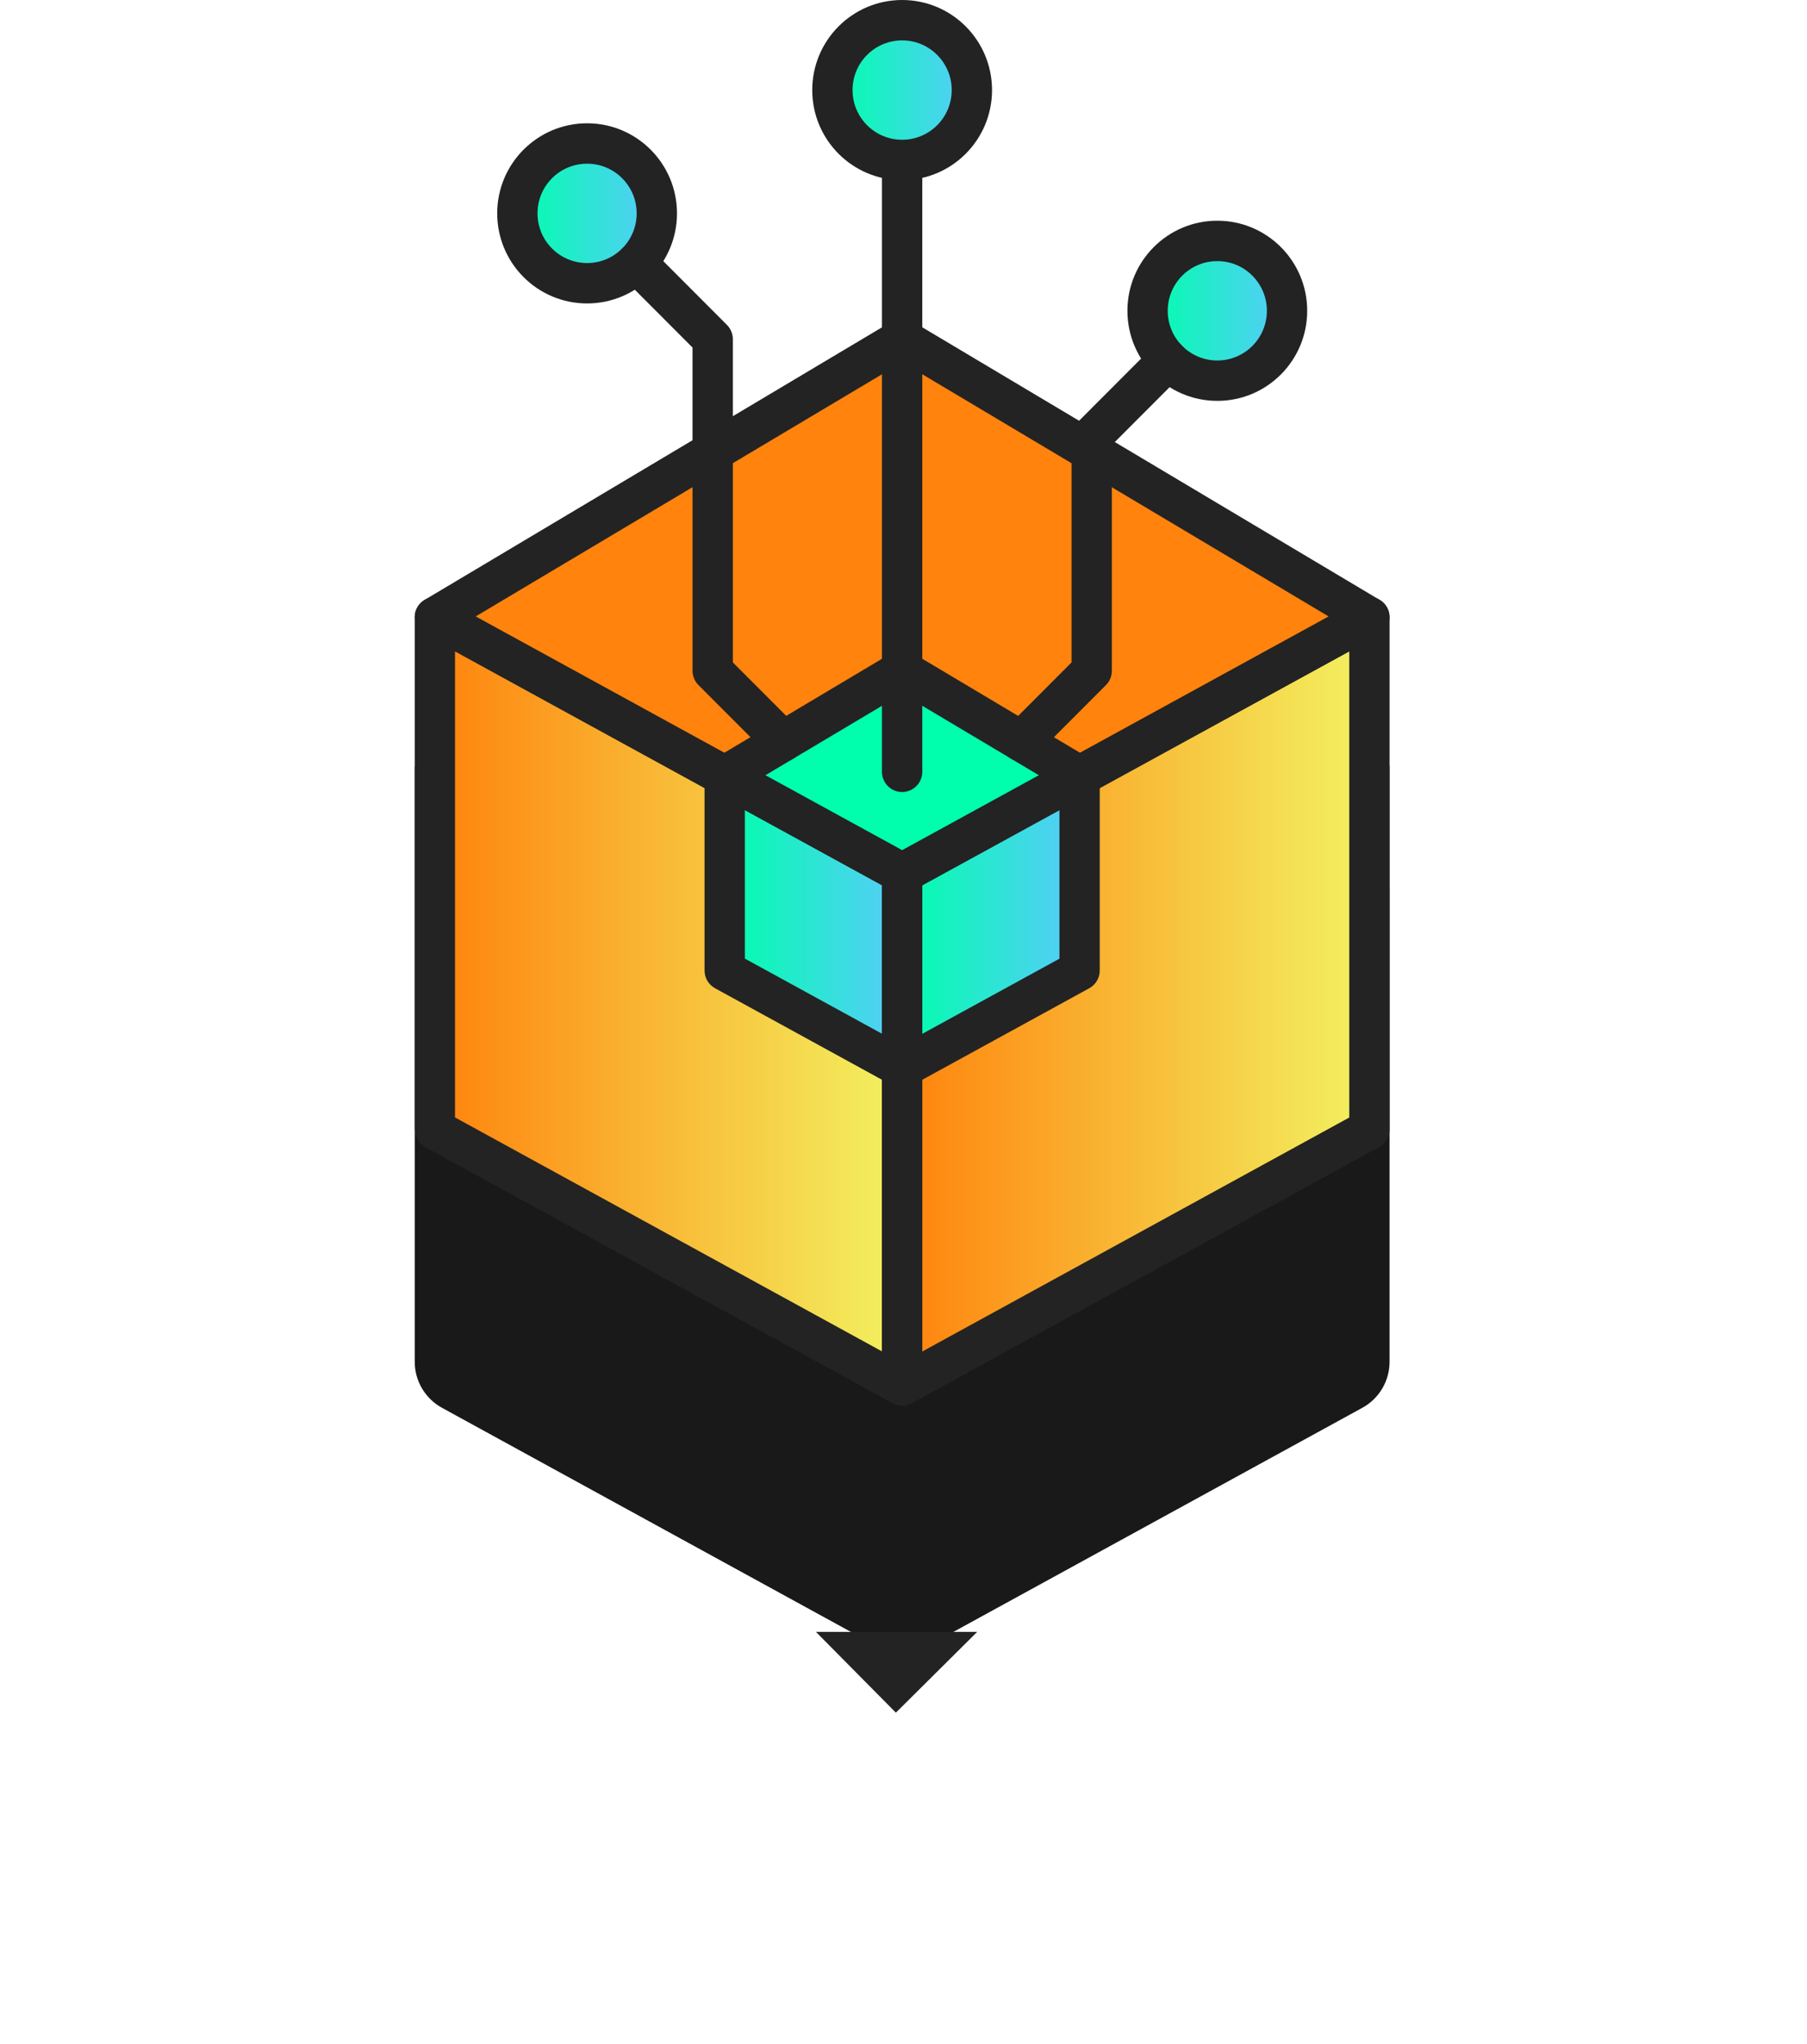 <svg width="122" height="138" viewBox="0 0 122 138" fill="none" xmlns="http://www.w3.org/2000/svg">
<g filter="url(#filter0_dd_6904_8318)">
<path d="M93.812 49.886V41.792C93.812 41.726 93.795 41.666 93.785 41.601C93.779 41.552 93.779 41.497 93.763 41.448C93.746 41.377 93.714 41.317 93.687 41.252C93.67 41.208 93.654 41.165 93.632 41.121C93.594 41.056 93.545 40.995 93.496 40.935C93.469 40.903 93.453 40.87 93.425 40.837C93.355 40.761 93.267 40.701 93.18 40.641C93.169 40.636 93.159 40.625 93.148 40.614L61.6 21.817C61.17 21.561 60.636 21.561 60.206 21.817L28.664 40.614C28.664 40.614 28.642 40.636 28.631 40.641C28.544 40.696 28.457 40.761 28.387 40.837C28.359 40.865 28.337 40.903 28.316 40.935C28.267 40.995 28.218 41.056 28.18 41.121C28.158 41.159 28.147 41.208 28.125 41.252C28.098 41.317 28.065 41.377 28.049 41.448C28.038 41.497 28.038 41.546 28.027 41.601C28.016 41.666 28 41.726 28 41.792V49.87C28 49.87 28 49.886 28 49.897V81.943C28 83.241 28.708 84.43 29.84 85.052L59.21 101.148C59.744 101.437 60.326 101.584 60.909 101.584C61.491 101.584 62.073 101.437 62.607 101.148L91.978 85.052C93.115 84.43 93.817 83.235 93.817 81.943V49.897L93.812 49.886Z" fill="#191919"/>
</g>
<path d="M92.457 76.256L60.909 93.547V58.965L92.457 41.674V76.256Z" fill="url(#paint0_linear_6904_8318)"/>
<path d="M29.361 76.256L60.909 93.547V58.965L29.361 41.674V76.256Z" fill="url(#paint1_linear_6904_8318)"/>
<path d="M60.909 22.871L29.361 41.673L60.909 58.964L92.457 41.673L60.909 22.871Z" fill="url(#paint2_linear_6904_8318)"/>
<path d="M60.909 94.909C60.67 94.909 60.43 94.843 60.218 94.718C59.804 94.472 59.548 94.025 59.548 93.545V58.963C59.548 58.467 59.821 58.009 60.256 57.769L91.804 40.478C92.223 40.249 92.734 40.254 93.148 40.5C93.562 40.745 93.818 41.192 93.818 41.672V76.254C93.818 76.751 93.546 77.209 93.11 77.449L61.562 94.74C61.361 94.854 61.132 94.909 60.909 94.909ZM62.27 59.776V91.249L91.096 75.452V43.98L62.27 59.776Z" fill="#232323"/>
<path d="M60.909 94.909C60.685 94.909 60.457 94.854 60.255 94.74L28.708 77.449C28.272 77.209 28 76.751 28 76.254V41.672C28 41.192 28.256 40.745 28.669 40.5C29.083 40.254 29.595 40.243 30.014 40.478L61.562 57.769C61.997 58.009 62.269 58.467 62.269 58.963V93.545C62.269 94.025 62.014 94.472 61.6 94.718C61.388 94.843 61.148 94.909 60.909 94.909ZM30.721 75.447L59.548 91.243V59.771L30.721 43.974V75.447Z" fill="#232323"/>
<path d="M60.909 60.328C60.686 60.328 60.457 60.273 60.256 60.158L28.708 42.873C28.278 42.639 28.011 42.191 28 41.7C27.989 41.209 28.245 40.757 28.664 40.506L60.212 21.704C60.642 21.448 61.176 21.448 61.606 21.704L93.153 40.506C93.573 40.757 93.829 41.215 93.818 41.7C93.807 42.186 93.54 42.639 93.11 42.873L61.562 60.164C61.361 60.273 61.132 60.333 60.909 60.333V60.328ZM32.11 41.624L60.909 57.41L89.708 41.624L60.909 24.459L32.11 41.624Z" fill="#232323"/>
<path d="M72.889 65.531L60.909 72.098V58.964L72.889 52.397V65.531Z" fill="url(#paint3_linear_6904_8318)"/>
<path d="M48.928 65.531L60.908 72.098V58.964L48.928 52.397V65.531Z" fill="url(#paint4_linear_6904_8318)"/>
<path d="M60.908 45.256L48.928 52.396L60.908 58.963L72.888 52.396L60.908 45.256Z" fill="url(#paint5_linear_6904_8318)"/>
<path d="M60.909 73.46C60.67 73.46 60.43 73.395 60.218 73.269C59.804 73.024 59.548 72.577 59.548 72.097V58.962C59.548 58.466 59.821 58.008 60.256 57.768L72.236 51.2C72.655 50.971 73.167 50.977 73.581 51.222C73.994 51.468 74.25 51.915 74.25 52.395V65.529C74.25 66.026 73.978 66.484 73.542 66.724L61.562 73.291C61.361 73.406 61.132 73.46 60.909 73.46ZM62.27 59.775V69.8L71.528 64.728V54.702L62.27 59.775Z" fill="#232323"/>
<path d="M60.908 73.46C60.685 73.46 60.456 73.406 60.255 73.291L48.275 66.724C47.84 66.484 47.567 66.026 47.567 65.53V52.395C47.567 51.915 47.823 51.468 48.237 51.222C48.651 50.977 49.162 50.966 49.581 51.2L61.561 57.768C61.997 58.008 62.269 58.466 62.269 58.962V72.097C62.269 72.577 62.013 73.024 61.599 73.27C61.387 73.395 61.148 73.46 60.908 73.46ZM50.289 64.722L59.547 69.795V59.77L50.289 54.697V64.722Z" fill="#232323"/>
<path d="M60.909 60.327C60.685 60.327 60.457 60.272 60.255 60.157L48.275 53.59C47.845 53.356 47.579 52.908 47.568 52.417C47.557 51.926 47.813 51.474 48.232 51.223L60.212 44.083C60.642 43.827 61.175 43.827 61.605 44.083L73.585 51.223C74.004 51.474 74.26 51.932 74.249 52.417C74.239 52.903 73.972 53.356 73.542 53.59L61.562 60.157C61.36 60.267 61.132 60.327 60.909 60.327ZM51.672 52.346L60.909 57.408L70.145 52.346L60.909 46.843L51.672 52.346Z" fill="#232323"/>
<path d="M39.638 19.124C42.238 19.124 44.346 17.012 44.346 14.406C44.346 11.8 42.238 9.688 39.638 9.688C37.037 9.688 34.929 11.8 34.929 14.406C34.929 17.012 37.037 19.124 39.638 19.124Z" fill="url(#paint6_linear_6904_8318)"/>
<path fill-rule="evenodd" clip-rule="evenodd" d="M60.907 9.436C61.658 9.436 62.268 10.046 62.268 10.799V52.112C62.268 52.865 61.658 53.476 60.907 53.476C60.155 53.476 59.546 52.865 59.546 52.112V10.799C59.546 10.046 60.155 9.436 60.907 9.436Z" fill="#232323"/>
<path d="M60.908 10.8C63.508 10.8 65.616 8.687 65.616 6.081C65.616 3.476 63.508 1.363 60.908 1.363C58.308 1.363 56.2 3.476 56.2 6.081C56.2 8.687 58.308 10.8 60.908 10.8Z" fill="url(#paint7_linear_6904_8318)"/>
<path fill-rule="evenodd" clip-rule="evenodd" d="M60.908 2.727C59.059 2.727 57.56 4.229 57.56 6.082C57.56 7.934 59.059 9.436 60.908 9.436C62.757 9.436 64.255 7.934 64.255 6.082C64.255 4.229 62.757 2.727 60.908 2.727ZM54.839 6.082C54.839 2.723 57.556 0 60.908 0C64.26 0 66.977 2.723 66.977 6.082C66.977 9.441 64.26 12.164 60.908 12.164C57.556 12.164 54.839 9.441 54.839 6.082Z" fill="#232323"/>
<path fill-rule="evenodd" clip-rule="evenodd" d="M39.638 11.052C37.789 11.052 36.29 12.553 36.29 14.406C36.29 16.259 37.789 17.761 39.638 17.761C41.486 17.761 42.985 16.259 42.985 14.406C42.985 12.553 41.486 11.052 39.638 11.052ZM33.569 14.406C33.569 11.047 36.286 8.324 39.638 8.324C42.989 8.324 45.707 11.047 45.707 14.406C45.707 17.765 42.989 20.488 39.638 20.488C36.286 20.488 33.569 17.765 33.569 14.406Z" fill="#232323"/>
<path fill-rule="evenodd" clip-rule="evenodd" d="M42.006 16.778C42.538 16.246 43.399 16.246 43.931 16.778L49.08 21.938C49.335 22.194 49.478 22.541 49.478 22.902V44.723L53.831 49.086C54.363 49.618 54.363 50.481 53.831 51.014C53.3 51.547 52.438 51.547 51.907 51.014L47.155 46.252C46.9 45.996 46.757 45.65 46.757 45.288V23.467L42.006 18.707C41.475 18.174 41.475 17.311 42.006 16.778Z" fill="#232323"/>
<path d="M82.187 25.702C84.787 25.702 86.895 23.59 86.895 20.984C86.895 18.378 84.787 16.266 82.187 16.266C79.587 16.266 77.479 18.378 77.479 20.984C77.479 23.59 79.587 25.702 82.187 25.702Z" fill="url(#paint8_linear_6904_8318)"/>
<path fill-rule="evenodd" clip-rule="evenodd" d="M82.187 17.63C80.338 17.63 78.839 19.131 78.839 20.984C78.839 22.837 80.338 24.339 82.187 24.339C84.036 24.339 85.534 22.837 85.534 20.984C85.534 19.131 84.036 17.63 82.187 17.63ZM76.118 20.984C76.118 17.625 78.835 14.902 82.187 14.902C85.539 14.902 88.256 17.625 88.256 20.984C88.256 24.343 85.539 27.066 82.187 27.066C78.835 27.066 76.118 24.343 76.118 20.984Z" fill="#232323"/>
<path fill-rule="evenodd" clip-rule="evenodd" d="M79.818 23.358C80.349 23.891 80.349 24.754 79.818 25.287L75.067 30.047V45.29C75.067 45.651 74.924 45.998 74.669 46.254L69.917 51.016C69.385 51.548 68.524 51.548 67.993 51.016C67.461 50.483 67.461 49.62 67.993 49.087L72.346 44.725V29.483C72.346 29.121 72.489 28.774 72.744 28.518L77.894 23.358C78.425 22.826 79.286 22.826 79.818 23.358Z" fill="#232323"/>
<path d="M55.089 110.182H65.975L60.485 115.636L55.089 110.182Z" fill="#232323"/>
<defs>
<filter id="filter0_dd_6904_8318" x="0" y="1.625" width="121.817" height="135.959" filterUnits="userSpaceOnUse" color-interpolation-filters="sRGB">
<feFlood flood-opacity="0" result="BackgroundImageFix"/>
<feColorMatrix in="SourceAlpha" type="matrix" values="0 0 0 0 0 0 0 0 0 0 0 0 0 0 0 0 0 0 127 0" result="hardAlpha"/>
<feOffset dy="8"/>
<feGaussianBlur stdDeviation="14"/>
<feComposite in2="hardAlpha" operator="out"/>
<feColorMatrix type="matrix" values="0 0 0 0 0.381 0 0 0 0 0.408 0 0 0 0 0.381 0 0 0 0.5 0"/>
<feBlend mode="normal" in2="BackgroundImageFix" result="effect1_dropShadow_6904_8318"/>
<feColorMatrix in="SourceAlpha" type="matrix" values="0 0 0 0 0 0 0 0 0 0 0 0 0 0 0 0 0 0 127 0" result="hardAlpha"/>
<feOffset dy="2"/>
<feGaussianBlur stdDeviation="4"/>
<feComposite in2="hardAlpha" operator="out"/>
<feColorMatrix type="matrix" values="0 0 0 0 0.381 0 0 0 0 0.408 0 0 0 0 0.381 0 0 0 0.5 0"/>
<feBlend mode="normal" in2="effect1_dropShadow_6904_8318" result="effect2_dropShadow_6904_8318"/>
<feBlend mode="normal" in="SourceGraphic" in2="effect2_dropShadow_6904_8318" result="shape"/>
</filter>
<linearGradient id="paint0_linear_6904_8318" x1="60.909" y1="67.61" x2="92.457" y2="67.61" gradientUnits="userSpaceOnUse">
<stop stop-color="#FF830D"/>
<stop offset="1" stop-color="#F2F261"/>
</linearGradient>
<linearGradient id="paint1_linear_6904_8318" x1="29.361" y1="0.001" x2="60.909" y2="0.001" gradientUnits="userSpaceOnUse">
<stop stop-color="#FF830D"/>
<stop offset="1" stop-color="#F2F261"/>
</linearGradient>
<linearGradient id="paint2_linear_6904_8318" x1="29.361" y1="40.92" x2="28.544" y2="40.92" gradientUnits="userSpaceOnUse">
<stop stop-color="#FF830D"/>
<stop offset="1" stop-color="#F2F261"/>
</linearGradient>
<linearGradient id="paint3_linear_6904_8318" x1="60.909" y1="62.247" x2="72.889" y2="62.247" gradientUnits="userSpaceOnUse">
<stop stop-color="#00FFAC"/>
<stop offset="1" stop-color="#58CBFB"/>
</linearGradient>
<linearGradient id="paint4_linear_6904_8318" x1="48.928" y1="0" x2="60.908" y2="0" gradientUnits="userSpaceOnUse">
<stop stop-color="#00FFAC"/>
<stop offset="1" stop-color="#58CBFB"/>
</linearGradient>
<linearGradient id="paint5_linear_6904_8318" x1="48.928" y1="52.112" x2="28.544" y2="52.112" gradientUnits="userSpaceOnUse">
<stop stop-color="#00FFAC"/>
<stop offset="1" stop-color="#58CBFB"/>
</linearGradient>
<linearGradient id="paint6_linear_6904_8318" x1="34.929" y1="14.406" x2="44.346" y2="14.406" gradientUnits="userSpaceOnUse">
<stop stop-color="#00FFAC"/>
<stop offset="1" stop-color="#58CBFB"/>
</linearGradient>
<linearGradient id="paint7_linear_6904_8318" x1="56.2" y1="6.081" x2="65.616" y2="6.081" gradientUnits="userSpaceOnUse">
<stop stop-color="#00FFAC"/>
<stop offset="1" stop-color="#58CBFB"/>
</linearGradient>
<linearGradient id="paint8_linear_6904_8318" x1="77.473" y1="20.984" x2="86.895" y2="20.984" gradientUnits="userSpaceOnUse">
<stop stop-color="#00FFAC"/>
<stop offset="1" stop-color="#58CBFB"/>
</linearGradient>
</defs>
</svg>
